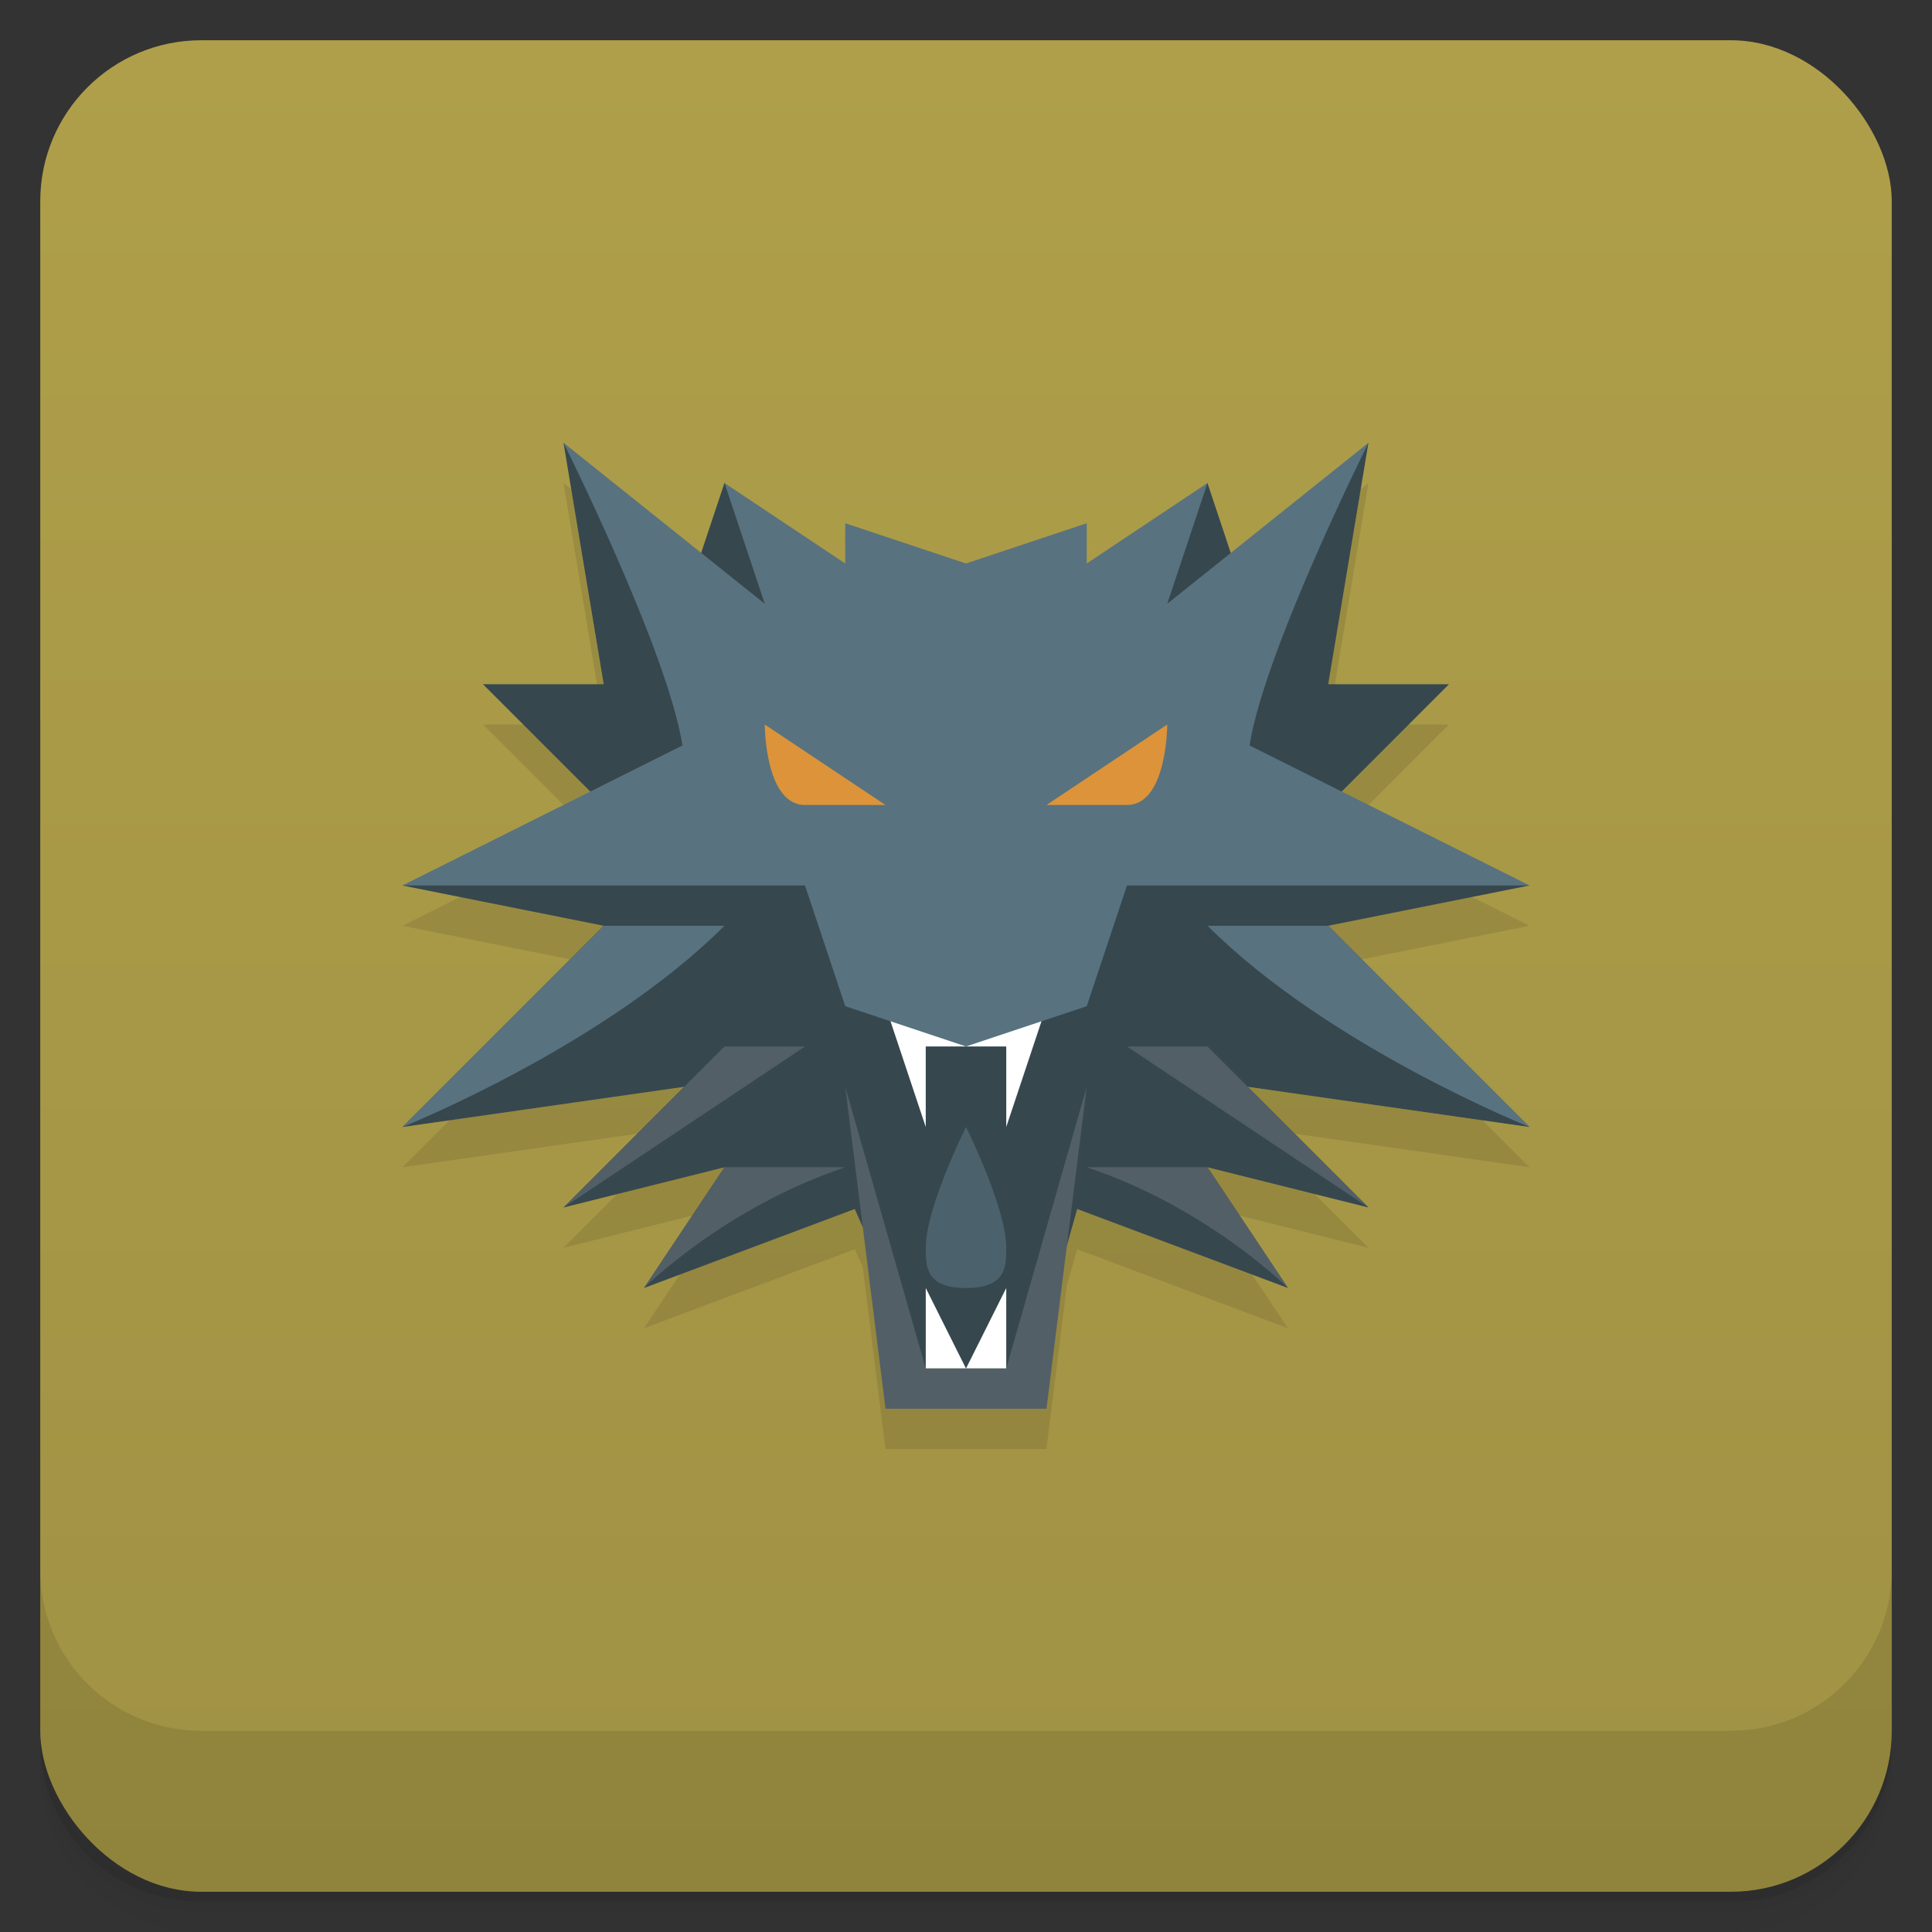 <svg version="1.1" viewBox="0 0 48 48" xmlns="http://www.w3.org/2000/svg">
 <rect x="0" y="0" width="48" height="48" fill="#333333" stroke="none"/>
 <defs>
  <linearGradient id="bg" x2="0" y1="1" y2="47" gradientUnits="userSpaceOnUse">
   <stop style="stop-color:#af9f4a" offset="0"/>
   <stop style="stop-color:#a09244" offset="1"/>
  </linearGradient>
 </defs>
 <path d="m1 43v0.25c0 2.216 1.784 4 4 4h38c2.216 0 4-1.784 4-4v-0.25c0 2.216-1.784 4-4 4h-38c-2.216 0-4-1.784-4-4zm0 0.5v0.5c0 2.216 1.784 4 4 4h38c2.216 0 4-1.784 4-4v-0.5c0 2.216-1.784 4-4 4h-38c-2.216 0-4-1.784-4-4z" style="opacity:.02"/>
 <path d="m1 43.25v0.25c0 2.216 1.784 4 4 4h38c2.216 0 4-1.784 4-4v-0.25c0 2.216-1.784 4-4 4h-38c-2.216 0-4-1.784-4-4z" style="opacity:.05"/>
 <path d="m1 43v0.25c0 2.216 1.784 4 4 4h38c2.216 0 4-1.784 4-4v-0.25c0 2.216-1.784 4-4 4h-38c-2.216 0-4-1.784-4-4z" style="opacity:.1"/>
 <rect x="1" y="1" width="46" height="46" rx="4" style="fill:url(#bg)"/>
 <path d="m1 39v4c0 2.216 1.784 4 4 4h38c2.216 0 4-1.784 4-4v-4c0 2.216-1.784 4-4 4h-38c-2.216 0-4-1.784-4-4z" style="opacity:.1"/>
 <path d="m14 12 1 6h-3l2.666 2.666-4.666 2.334 5 1-5 5 7-1-3 3 4-1-2 3 5.236-1.963 0.199 0.447 0.564 4.516h4l0.508-4.059 0.256-0.904 5.236 1.963-2-3 4 1-3-3 7 1-5-5 5-1-4.666-2.334 2.666-2.666h-3l1-6-3.422 2.736-0.578-1.736-3 2v-1l-3 1-3-1v1l-3-2-0.578 1.736-3.422-2.736z" style="opacity:.1"/>
 <path d="m14 11 1 6h-3l3 3-5 2 5 1-5 5 7-1-3 3 4-1-2 3 5.236-1.963 1.764 3.963h2.64l1.123-3.963 5.236 1.963-2-3 4 1-3-3 7 1-5-5 5-1-5-2 3-3h-3l1-6-3 4-1-3-6 6-6-6-1 3z" style="fill:#36474e"/>
 <path d="m22 25 1 3v-2h2v2l1-3z" style="fill:#fff"/>
 <path d="m14 11s2.592 5.187 2.955 7.521l-6.955 3.478h10l1 3 3 1 3-1 1-3h10l-6.955-3.478c0.363-2.335 2.955-7.521 2.955-7.521l-5 4 1-3-3 2v-1l-3 1-3-1v1l-3-2 1 3zm1 12-5 5s5-2 8-5zm15 0c3 3 8 5 8 5l-5-5z" style="fill:#58727f"/>
 <path d="m23 34v-2l1 2 1-2v2z" style="fill:#fff"/>
 <path d="m18 26-4 4 6-4zm10 0 6 4-4-4zm-7 1 1 8h4l1-8-2 7h-2zm-3 2-2 3s2-2 5-3zm9 0c3 1 5 3 5 3l-2-3z" style="fill:#535f66"/>
 <path d="m19 18s0 2 1 2h2zm10 0-3 2h2c1 0 1-2 1-2z" style="fill:#dc9339"/>
 <path d="m24 32c-1 0-1-0.529-1-1 0-1 1-3 1-3s1 2 1 3c0 0.471 0 1-1 1z" style="fill:#4b616c"/>
</svg>
